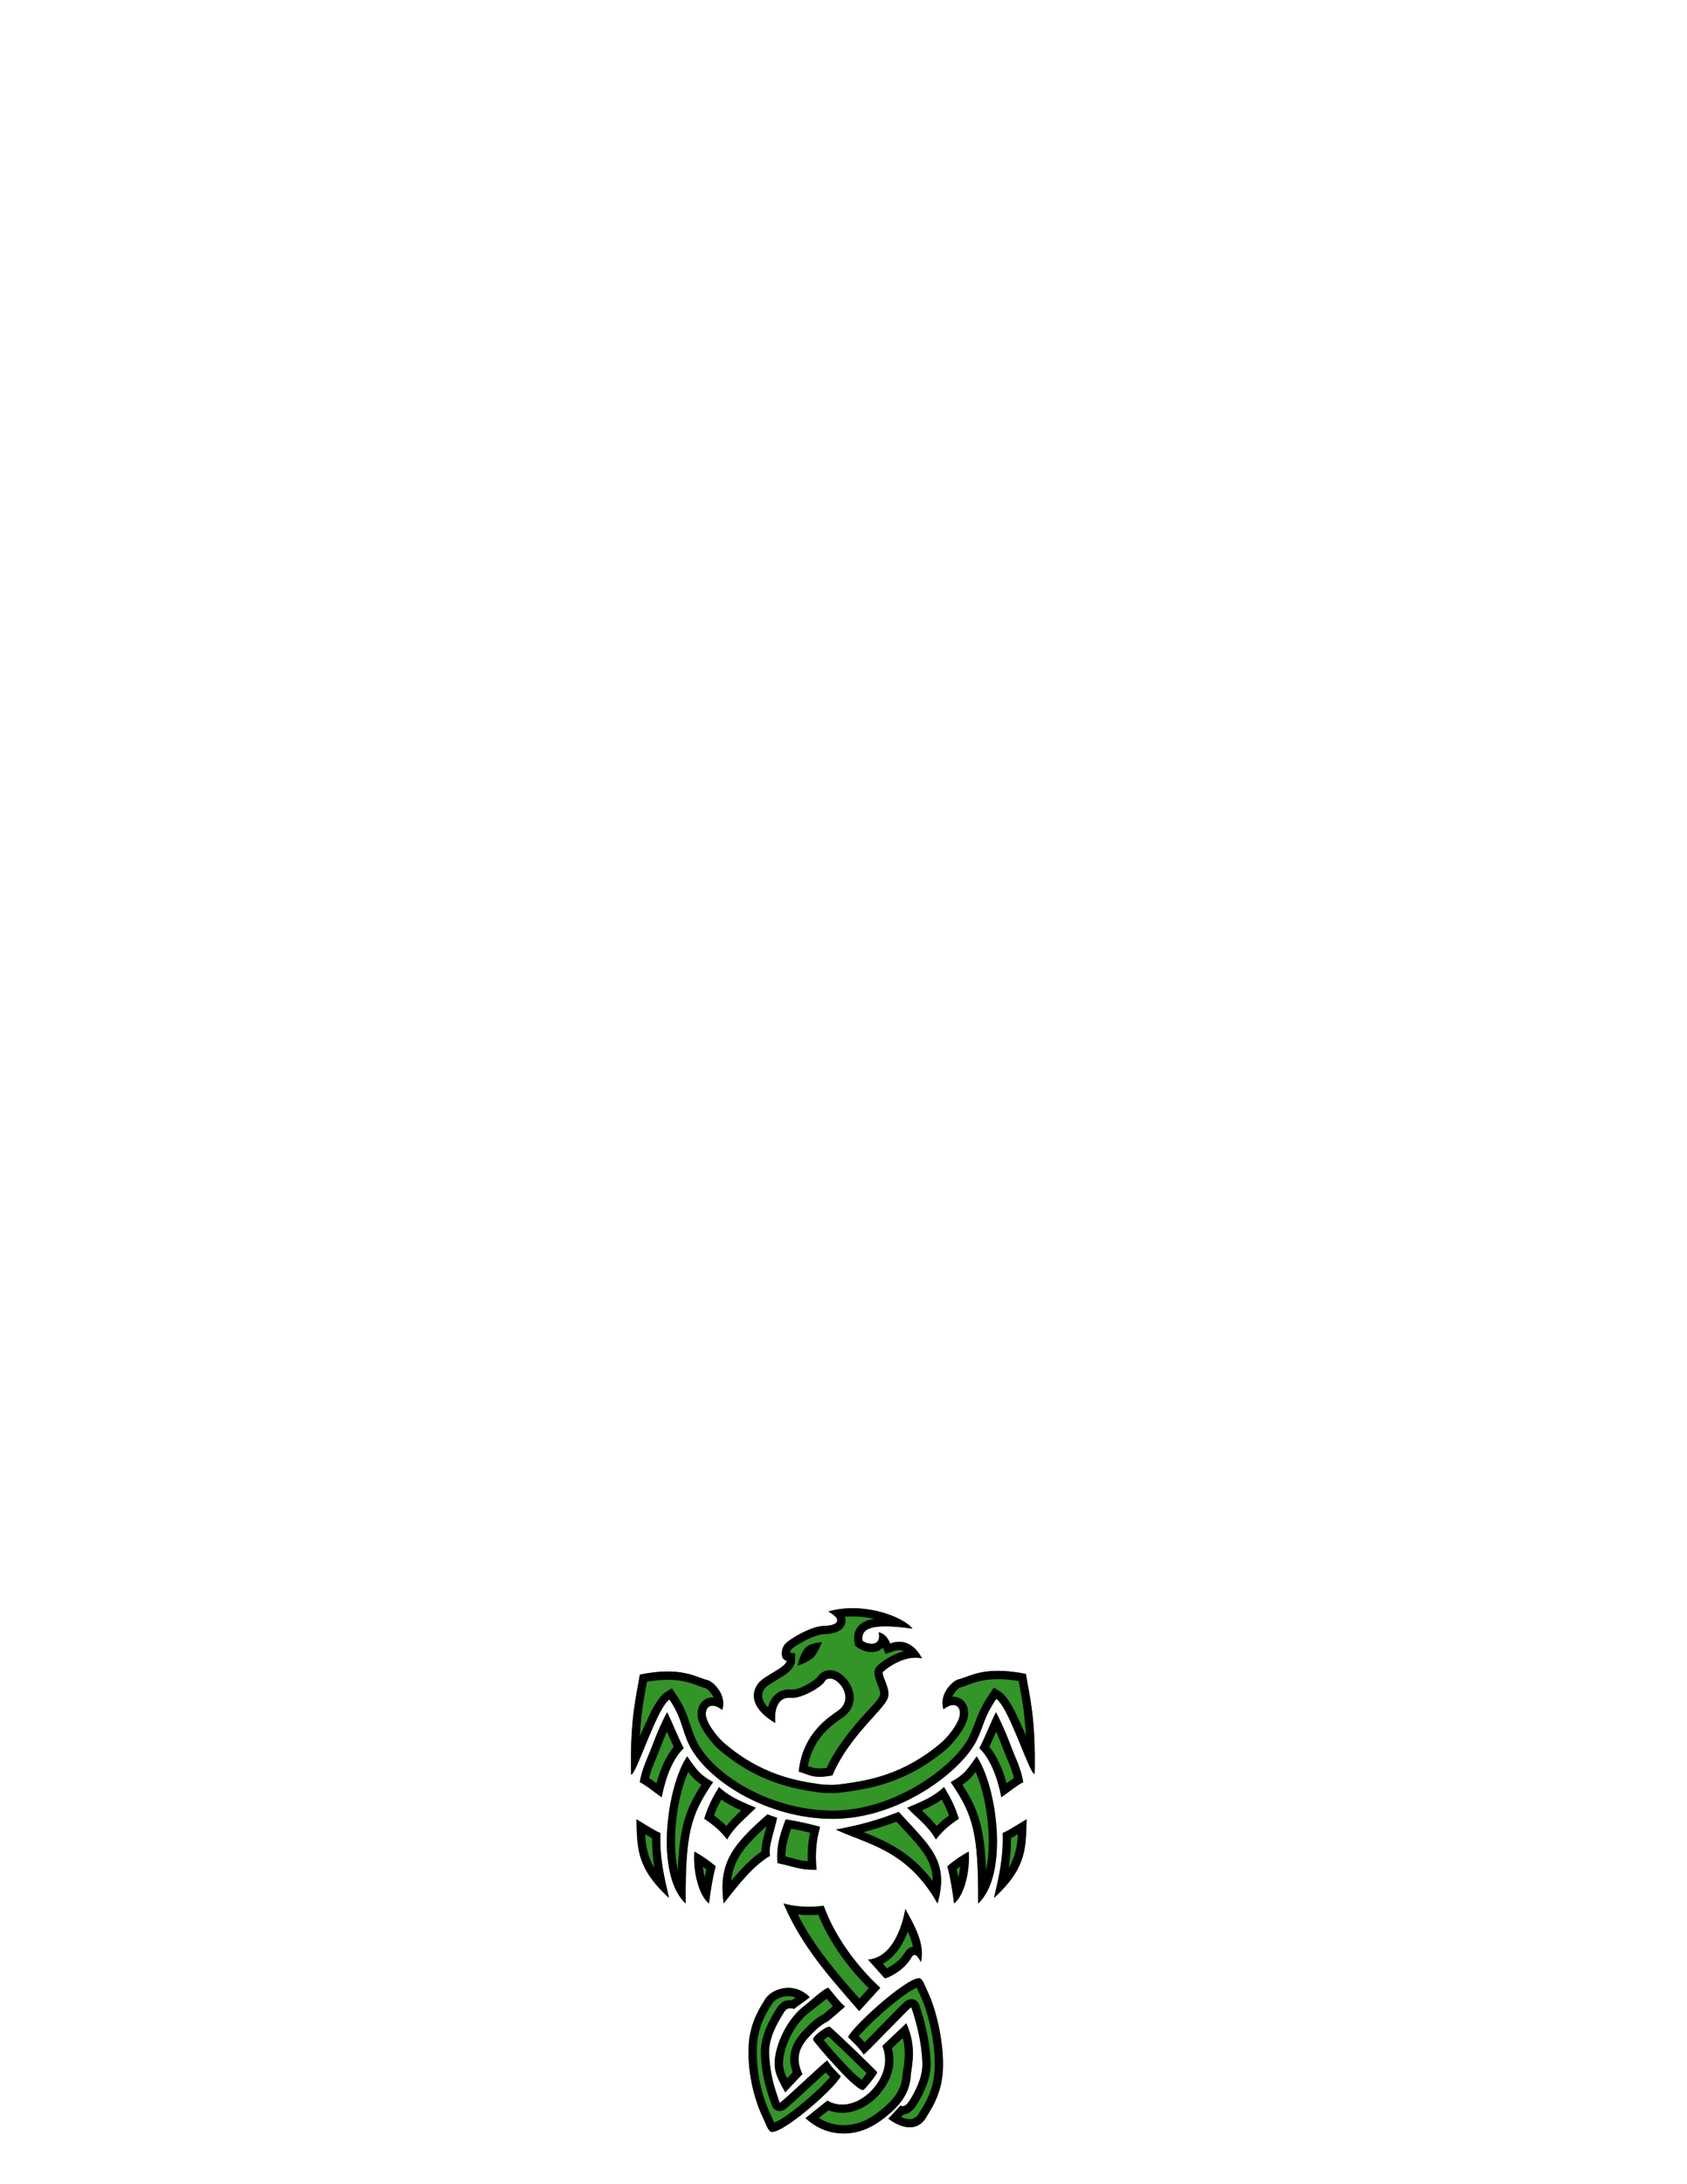 <?xml version="1.0" encoding="UTF-8" standalone="no"?>
<!DOCTYPE svg PUBLIC "-//W3C//DTD SVG 1.1//EN" "http://www.w3.org/Graphics/SVG/1.1/DTD/svg11.dtd">
<svg width="100%" height="100%" viewBox="0 0 2550 3300" version="1.1" xmlns="http://www.w3.org/2000/svg" xmlns:xlink="http://www.w3.org/1999/xlink" xml:space="preserve" xmlns:serif="http://www.serif.com/" style="fill-rule:evenodd;clip-rule:evenodd;stroke-linejoin:round;stroke-miterlimit:2;">
    <g transform="matrix(1.006,0,0,1.006,-7.25,18.375)">
        <g id="Primary" transform="matrix(0.994,0,0,0.994,7.208,-18.266)">
            <path d="M1212.99,3133.69C1211.21,3130.45 1211.77,3131.32 1210.44,3127.84C1200.19,3100.94 1215.23,3083.97 1233.01,3067.07C1238.54,3061.81 1245.05,3057.04 1251.91,3053.64C1252.76,3053.22 1277.47,3031.92 1277.43,3031.63C1272.75,3029.59 1255.51,3007.04 1252.27,3003.44C1246.3,3003.55 1222.25,3025.87 1217.68,3029.18C1196.3,3044.69 1179.9,3072.63 1173.66,3098.21C1167.05,3125.3 1173.03,3136.11 1186.94,3161.3L1212.99,3133.69ZM1368.44,2884.16C1368.44,2884.16 1358.36,2957.05 1312.18,2960.77L1337.35,2988.95C1342.25,2988.86 1364.82,2978.04 1376.19,2960.01C1378.66,2956.09 1382.78,2945.85 1392.05,2964.64C1398.66,2937.55 1382.35,2909.35 1368.44,2884.16ZM1077.85,2692.73C1058.33,2681.42 1054.39,2676.41 1038.74,2653.67C1007.6,2699.6 989.833,2833.01 1036.44,2876.02C1035.97,2770.76 1043.47,2742.79 1077.85,2692.73ZM1099.11,2779.21C1111.42,2758.23 1126.39,2747.98 1142.56,2731.35C1124.97,2723.84 1103.96,2716.27 1086.82,2699.99C1077.36,2716.01 1070.35,2728.61 1064.59,2748C1079.84,2758.06 1090.3,2767.56 1099.11,2779.21ZM1081.9,2819.84C1077.72,2834.28 1074.26,2855.35 1071.66,2876.02C1056.55,2863.93 1047.31,2828.08 1049.58,2797.45C1059.93,2803.51 1069.64,2809.37 1081.9,2819.84ZM1263.51,2764.25C1297.02,2758.17 1325.87,2750.75 1358.51,2737.58C1404.02,2788.18 1435.83,2810.37 1417.15,2876.02C1371.16,2794.21 1310.22,2786.47 1263.51,2764.25ZM1164.09,2803.95C1160.26,2791.86 1172.57,2759.64 1174.64,2746.45C1169.67,2744.92 1164.77,2743.21 1159.98,2741.29C1106.45,2788.35 1085.6,2814.95 1093.88,2876.02C1119.33,2843.17 1140.26,2817.75 1164.09,2803.95ZM1000.18,2715.52C1006.5,2683.16 1017.91,2656.04 1033.47,2641.33C1027.36,2630.52 1015.36,2600.78 1008.48,2587.03C1002.07,2598.1 992.065,2621.16 986.387,2636.55C979.775,2654.48 970.535,2671.52 967.119,2692.71C977.064,2697.65 985.736,2705.33 1000.18,2715.52ZM961.949,2748.84C963.789,2789.23 959.8,2820.56 1011.28,2867.59C1003.76,2834.52 996.998,2807.43 998.284,2769.6C985.229,2763.9 970.304,2753.18 961.949,2748.84ZM1437.18,2692.73C1456.71,2681.42 1460.64,2676.41 1476.3,2653.67C1507.44,2699.6 1525.2,2833.01 1478.59,2876.02C1479.06,2770.76 1471.57,2742.79 1437.18,2692.73ZM1175.2,2814.99C1173.96,2798.64 1175.7,2784.81 1180.85,2768.48C1182.95,2761.82 1185.1,2755.21 1187.72,2748.84C1210.58,2752.6 1225.84,2756.37 1239.64,2760.14C1232.97,2783.29 1232.35,2803.71 1234.25,2824.97C1208.02,2825.54 1201.56,2820.33 1175.2,2814.99ZM1245.06,2879.3C1270.35,2949.55 1325.45,2998.45 1330.64,3003.44L1298.8,3038.6C1255.44,2988.59 1212.79,2942.38 1184.37,2876.02C1199.23,2880.2 1223.18,2882.99 1245.06,2879.3ZM1207.38,2676.7C1213.3,2617.02 1256.21,2592.62 1267.15,2584.5C1296.73,2562.55 1257.27,2521.78 1246.03,2541.12C1241.49,2548.93 1211.38,2566.64 1195.77,2565.26C1166.69,2562.7 1171.94,2603.35 1171.94,2603.35C1138.76,2583.67 1132.77,2561.21 1146.16,2543.55C1155.55,2531.16 1188.72,2519.56 1189.15,2509.1C1179.14,2507.91 1180.13,2490.87 1187.38,2483.31C1194.39,2476.01 1226.18,2456.91 1245.51,2456.6C1264.84,2456.29 1275.88,2448.24 1252.04,2434.82C1304.71,2419.58 1365.33,2442.49 1379.43,2460.79C1326.54,2453.43 1299.58,2456.59 1304.05,2479.33C1313.26,2485.8 1333,2487.41 1328.14,2466.17C1335.34,2467.84 1341.23,2472.6 1345.63,2483.2C1366.2,2475.7 1382.85,2484.94 1393.7,2505.68C1365.46,2498.87 1334.55,2525.11 1334.34,2526.62C1333.25,2534.5 1346.7,2551.81 1341.95,2565.75C1336.06,2583.02 1282.37,2624.37 1258.29,2682.38C1229.67,2688.14 1222.44,2681.11 1207.38,2676.7ZM1260.63,2696.75C1266.17,2696.38 1271.69,2695.78 1277.12,2695.01C1313.24,2689.86 1366.37,2681.39 1423.2,2632.73C1429.69,2627.18 1447.88,2607.34 1450.75,2591.91C1452.9,2580.37 1444.73,2568.39 1426.22,2582.54C1418.8,2560.18 1439.65,2539.5 1448.77,2537.41C1466.27,2533.41 1486.83,2516.4 1550.72,2529.11C1556.06,2562.23 1565.78,2594.77 1563.99,2679.86C1557.53,2684.64 1525.28,2578.93 1505.96,2566.84C1486.65,2595.51 1488.04,2604.98 1476.45,2629.22C1454.54,2675.08 1360.91,2747.61 1260.15,2748.11C1158.74,2748.6 1066.8,2688.64 1041.49,2635.67C1029.9,2611.42 1031.29,2596.51 1011.98,2567.84C992.664,2579.93 960.409,2685.64 953.945,2680.86C952.16,2595.77 961.884,2563.23 967.223,2530.11C1031.11,2517.4 1051.67,2534.41 1069.17,2538.41C1078.29,2540.5 1099.14,2561.18 1091.72,2583.54C1073.21,2569.39 1065.04,2581.37 1067.19,2592.91C1070.06,2608.34 1088.25,2628.18 1094.74,2633.73C1151.57,2682.39 1204.7,2690.86 1240.82,2696.01C1242.78,2696.29 1248.58,2696.91 1260.63,2696.75ZM1370,3056.96C1386.91,3094.24 1377.4,3123.86 1376.68,3135.98C1375.08,3163.18 1360.1,3180.94 1340.83,3196.72C1325.98,3208.89 1310.27,3218.7 1290.4,3222.16C1264.04,3226.76 1238.36,3219.43 1217.61,3200.31L1250.63,3173.84C1276.46,3188.79 1307.14,3174.29 1324.77,3149.91C1339.62,3129.37 1340.84,3109.24 1333.93,3091.17L1370,3056.96ZM1228.99,3081.72C1228.54,3076.27 1249.71,3060.9 1254.08,3062.26C1256.84,3063.12 1325.58,3129.43 1325.88,3130.98C1326.28,3133.09 1309.98,3153.85 1305.58,3157.3C1296.84,3164.16 1229.16,3083.84 1228.99,3081.72ZM1223.87,3017.4C1218.6,3022.73 1205.76,3030.47 1200.69,3035.09C1188.18,3032.86 1187.4,3036.4 1181.06,3046.94C1173.35,3059.74 1161.77,3080.79 1162.6,3102.61C1163.83,3135.31 1171.39,3156.58 1178.53,3177.09C1179.28,3179.25 1249.91,3111.39 1250.63,3113.32C1258.52,3125.7 1263.27,3128.58 1270.78,3137.13C1261.21,3156.48 1175.53,3230.83 1163.94,3220.07C1162.93,3219.13 1160.73,3216.04 1160.32,3215.16C1157.32,3208.71 1154.56,3202.14 1151.52,3195.71C1144.61,3181.06 1129.26,3139.16 1131.7,3090.79C1133.61,3052.94 1152.24,3028.69 1155.92,3021.75C1163.97,3006.56 1198.15,2991.68 1223.87,3017.4ZM1342.78,3201.13C1348.05,3195.8 1356.14,3186.71 1361.21,3181.24C1367,3184.88 1372.25,3178.33 1375.86,3172.32C1383.57,3159.52 1395.15,3138.47 1394.32,3116.65C1393.09,3083.95 1384.68,3053.43 1377.55,3032.93C1376.8,3030.77 1306.16,3106.04 1305.44,3104.11C1297.56,3091.73 1289.52,3086.29 1282.01,3077.74C1291.58,3058.39 1380.54,2979.19 1392.13,2989.95C1393.14,2990.89 1395.35,2993.98 1395.75,2994.86C1398.75,3001.31 1401.51,3007.87 1404.55,3014.31C1411.46,3028.96 1427.66,3080.1 1425.22,3128.47C1423.31,3166.32 1404.68,3190.57 1401,3197.51C1390.11,3218.05 1368.34,3220.02 1342.78,3201.13ZM1414.76,2779.21C1402.44,2758.23 1387.48,2747.98 1371.31,2731.35C1388.89,2723.84 1409.9,2716.27 1427.05,2699.99C1436.5,2716.01 1443.52,2728.61 1449.28,2748C1434.03,2758.06 1423.57,2767.56 1414.76,2779.21ZM1431.96,2819.84C1436.14,2834.28 1439.6,2855.35 1442.2,2876.02C1457.32,2863.93 1466.56,2828.08 1464.29,2797.45C1453.93,2803.51 1444.23,2809.37 1431.96,2819.84ZM1513.69,2715.52C1507.37,2683.16 1495.96,2656.04 1480.4,2641.33C1486.51,2630.52 1498.51,2600.78 1505.39,2587.03C1511.8,2598.1 1521.8,2621.16 1527.48,2636.55C1534.09,2654.48 1543.33,2671.52 1546.75,2692.71C1536.8,2697.65 1528.13,2705.33 1513.69,2715.52ZM1551.92,2748.84C1550.08,2789.23 1554.07,2820.56 1502.58,2867.59C1510.1,2834.52 1516.87,2807.43 1515.58,2769.6C1528.64,2763.9 1543.56,2753.18 1551.92,2748.84Z" style="fill:rgb(51,148,40);"/>
            <path d="M1370,3056.96C1386.91,3094.24 1377.4,3123.86 1376.68,3135.98C1375.08,3163.18 1360.1,3180.94 1340.83,3196.72C1325.98,3208.89 1310.27,3218.7 1290.4,3222.16C1264.04,3226.76 1238.36,3219.43 1217.61,3200.31L1250.63,3173.84C1276.46,3188.79 1307.14,3174.29 1324.77,3149.91C1339.62,3129.37 1340.84,3109.24 1333.93,3091.17L1370,3056.96ZM1223.87,3017.4C1218.6,3022.73 1205.76,3030.47 1200.69,3035.09C1188.18,3032.86 1187.4,3036.4 1181.06,3046.94C1173.35,3059.74 1161.77,3080.79 1162.6,3102.61C1163.83,3135.31 1171.39,3156.58 1178.53,3177.09C1179.28,3179.25 1249.91,3111.39 1250.63,3113.32C1258.52,3125.7 1263.27,3128.58 1270.78,3137.13C1261.21,3156.48 1175.53,3230.83 1163.94,3220.07C1162.93,3219.13 1160.73,3216.04 1160.32,3215.16C1157.32,3208.71 1154.56,3202.14 1151.52,3195.71C1144.61,3181.06 1129.26,3139.16 1131.7,3090.79C1133.61,3052.94 1152.24,3028.69 1155.92,3021.75C1163.97,3006.56 1198.15,2991.68 1223.87,3017.4ZM1342.78,3201.13C1348.05,3195.8 1356.14,3186.71 1361.21,3181.24C1367,3184.88 1372.25,3178.33 1375.86,3172.32C1383.57,3159.52 1395.15,3138.47 1394.32,3116.65C1393.09,3083.95 1384.68,3053.43 1377.55,3032.93C1376.8,3030.77 1306.16,3106.04 1305.44,3104.11C1297.56,3091.73 1289.52,3086.29 1282.01,3077.74C1291.58,3058.39 1380.54,2979.19 1392.13,2989.95C1393.14,2990.89 1395.35,2993.98 1395.75,2994.86C1398.75,3001.31 1401.51,3007.87 1404.55,3014.31C1411.46,3028.96 1427.66,3080.1 1425.22,3128.47C1423.31,3166.32 1404.68,3190.57 1401,3197.51C1390.11,3218.05 1368.34,3220.02 1342.78,3201.13ZM1364.64,3079.27C1371.28,3105.57 1364.75,3125.97 1364.2,3135.24C1362.83,3158.59 1349.44,3173.51 1332.91,3187.05C1319.73,3197.85 1305.89,3206.77 1288.25,3209.85C1270.48,3212.95 1253.09,3209.67 1237.83,3200.12C1237.83,3200.12 1252.33,3188.49 1252.33,3188.49C1281.91,3200.05 1315.28,3184.37 1334.9,3157.24C1350.53,3135.63 1353.35,3114.37 1348.22,3094.84L1364.64,3079.27ZM1202.71,3018.08C1200.75,3019.45 1198.82,3020.8 1197.08,3022.06C1191.86,3021.73 1188.17,3022.51 1185.18,3023.81C1179.86,3026.15 1176.07,3030.98 1170.35,3040.49C1161.71,3054.85 1149.18,3078.61 1150.1,3103.08C1151.4,3137.37 1159.24,3159.69 1166.72,3181.19C1167.92,3184.65 1170.18,3187.04 1173.38,3188.5C1174.54,3189.03 1180.82,3191.42 1187.91,3186.01C1196.2,3179.68 1230.86,3146.93 1248.32,3131.33C1250.5,3133.9 1252.57,3136.03 1254.75,3138.28C1252.64,3140.75 1250.02,3143.56 1247.07,3146.63C1230.53,3163.81 1203.65,3186.95 1183.5,3200.08C1179.17,3202.9 1173.8,3205.53 1170.38,3207.11C1167.85,3201.54 1165.44,3195.91 1162.83,3190.37C1156.31,3176.56 1141.88,3137.04 1144.18,3091.42C1145.95,3056.37 1163.56,3034.03 1166.97,3027.6C1168.44,3024.82 1171.55,3022.28 1175.33,3020.2C1182.69,3016.13 1192.81,3014.3 1202.71,3018.08ZM1385.79,3003.13C1388.29,3008.63 1390.67,3014.18 1393.25,3019.64C1399.79,3033.52 1415.05,3082 1412.74,3127.84C1410.97,3162.89 1393.36,3185.22 1389.95,3191.66C1387.39,3196.49 1384.04,3199.84 1379.7,3201.09C1374.57,3202.57 1368.75,3201.56 1362.33,3198.53L1362.33,3198.53C1363.47,3197.29 1364.59,3196.06 1365.67,3194.88C1368.44,3194.69 1371.14,3193.82 1373.76,3192.4C1378.56,3189.81 1383.23,3184.32 1386.57,3178.77C1395.21,3164.41 1407.74,3140.65 1406.82,3116.18C1405.52,3082.06 1396.79,3050.22 1389.35,3028.83C1388.04,3025.06 1385.54,3022.6 1382.05,3021.24C1380.93,3020.81 1374.43,3018.75 1367.58,3024.65C1359.28,3031.82 1324.48,3068.33 1307.07,3085.68C1304.05,3082.32 1301.05,3079.42 1298.09,3076.49C1300.29,3073.89 1303.04,3070.91 1306.15,3067.63C1323.26,3049.63 1351.18,3024.99 1372.05,3010.86C1376.6,3007.78 1382.21,3004.88 1385.79,3003.13ZM1212.99,3133.69C1211.21,3130.45 1211.77,3131.32 1210.44,3127.84C1200.19,3100.94 1215.23,3083.97 1233.01,3067.07C1238.54,3061.81 1245.05,3057.04 1251.91,3053.64C1252.76,3053.22 1277.47,3031.92 1277.43,3031.63C1272.75,3029.59 1255.51,3007.04 1252.27,3003.44C1246.3,3003.55 1222.25,3025.87 1217.68,3029.18C1196.3,3044.69 1179.9,3072.63 1173.66,3098.21C1167.05,3125.3 1173.03,3136.11 1186.94,3161.3L1212.99,3133.69ZM1228.99,3081.72C1228.54,3076.27 1249.71,3060.9 1254.08,3062.26C1256.84,3063.12 1325.58,3129.43 1325.88,3130.98C1326.28,3133.09 1309.98,3153.85 1305.58,3157.3C1296.84,3164.16 1229.16,3083.84 1228.99,3081.72ZM1252.01,3076.87C1265.21,3088.82 1296.26,3118.69 1310.03,3132.47C1307.73,3135.56 1304.87,3139.34 1302.43,3142.37C1298.89,3139.58 1293.75,3135.35 1289.62,3131.32C1273.81,3115.89 1254.61,3093.83 1245.03,3082.14L1252.01,3076.87ZM1249.62,3019.88C1252.49,3023.42 1255.87,3027.52 1259.03,3031.15C1253.65,3035.82 1247.48,3041.15 1245.16,3043.05C1237.63,3046.94 1230.5,3052.21 1224.4,3058.01C1203.13,3078.23 1186.76,3099.15 1198.3,3131.05L1189.74,3140.12C1183.65,3127.73 1181.63,3118.26 1185.8,3101.17C1191.39,3078.28 1205.89,3053.17 1225.02,3039.3C1227.75,3037.32 1241.71,3026.2 1249.62,3019.88ZM1245.06,2879.3C1270.35,2949.55 1325.45,2998.45 1330.64,3003.44L1298.8,3038.6C1255.44,2988.59 1212.79,2942.38 1184.37,2876.02C1199.23,2880.2 1223.18,2882.99 1245.06,2879.3ZM1236.9,2892.93C1258.66,2946.6 1296.01,2987.05 1313.21,3004.06C1313.21,3004.06 1298.99,3019.77 1298.99,3019.77C1264.52,2980.23 1231.06,2942.1 1205.91,2892.6C1215.67,2893.6 1226.34,2893.86 1236.9,2892.93ZM1368.44,2884.16C1368.44,2884.16 1358.36,2957.05 1312.18,2960.77L1337.35,2988.95C1342.25,2988.86 1364.82,2978.04 1376.19,2960.01C1378.66,2956.09 1382.78,2945.85 1392.05,2964.64C1398.66,2937.55 1382.35,2909.35 1368.44,2884.16ZM1380.03,2941.33C1377.69,2941.69 1375.51,2942.6 1373.48,2943.96C1370.23,2946.13 1367.41,2950.49 1365.62,2953.35C1359.82,2962.53 1347.56,2970.27 1340.79,2974.05L1334.53,2967.03C1346.5,2960.7 1355.77,2950.28 1362.7,2938.55C1366.6,2931.95 1369.73,2924.97 1372.22,2918.33L1372.22,2918.33C1373.67,2921.53 1375.02,2924.76 1376.21,2927.99C1377.83,2932.42 1379.18,2936.88 1380.03,2941.33ZM1263.51,2764.25C1297.02,2758.17 1325.87,2750.75 1358.51,2737.58C1404.02,2788.18 1435.83,2810.37 1417.15,2876.02C1371.16,2794.21 1310.22,2786.47 1263.51,2764.25ZM1437.18,2692.73C1456.71,2681.42 1460.64,2676.41 1476.3,2653.67C1507.44,2699.6 1525.2,2833.01 1478.59,2876.02C1479.06,2770.76 1471.57,2742.79 1437.18,2692.73ZM1164.09,2803.95C1160.26,2791.86 1172.57,2759.64 1174.64,2746.45C1169.67,2744.92 1164.77,2743.21 1159.98,2741.29C1106.45,2788.35 1085.6,2814.95 1093.88,2876.02C1119.33,2843.17 1140.26,2817.75 1164.09,2803.95ZM1081.9,2819.84C1077.72,2834.28 1074.26,2855.35 1071.66,2876.02C1056.55,2863.93 1047.31,2828.08 1049.58,2797.45C1059.93,2803.51 1069.64,2809.37 1081.9,2819.84ZM1077.85,2692.73C1058.33,2681.42 1054.39,2676.41 1038.74,2653.67C1007.6,2699.6 989.833,2833.01 1036.44,2876.02C1035.97,2770.76 1043.47,2742.79 1077.85,2692.73ZM1431.96,2819.84C1436.14,2834.28 1439.6,2855.35 1442.2,2876.02C1457.32,2863.93 1466.56,2828.08 1464.29,2797.45C1453.93,2803.51 1444.23,2809.37 1431.96,2819.84ZM961.949,2748.84C963.789,2789.23 959.8,2820.56 1011.28,2867.59C1003.76,2834.52 996.998,2807.43 998.284,2769.6C985.229,2763.9 970.304,2753.18 961.949,2748.84ZM1551.92,2748.84C1550.08,2789.23 1554.07,2820.56 1502.58,2867.59C1510.1,2834.52 1516.87,2807.43 1515.58,2769.6C1528.64,2763.9 1543.56,2753.18 1551.92,2748.84ZM1305.25,2768.11C1321.8,2763.93 1338,2758.89 1355.05,2752.37C1366.32,2764.66 1376.59,2775.29 1385.24,2785.48C1400.27,2803.18 1409.88,2819.35 1409.91,2841.98C1377.15,2798.48 1339.68,2781.84 1305.25,2768.11L1305.25,2768.11ZM1158.74,2759.13C1156.33,2767.83 1153.42,2777.96 1151.96,2786.62C1151.31,2790.49 1150.96,2794.16 1150.93,2797.47C1135.48,2807.96 1120.85,2823.04 1105.26,2841.73C1108.5,2809.71 1126.18,2788.51 1158.74,2759.13ZM1448.7,2836.55C1449.93,2831.38 1450.85,2825.94 1451.42,2820.42C1449.69,2821.67 1447.92,2823 1446.09,2824.43L1446.09,2824.43C1447,2828.22 1447.87,2832.28 1448.7,2836.55ZM1065.17,2836.55C1066,2832.28 1066.87,2828.22 1067.78,2824.43L1067.78,2824.43C1065.95,2823 1064.18,2821.67 1062.44,2820.42C1063.02,2825.94 1063.94,2831.38 1065.17,2836.55ZM1454.78,2696.55C1463.04,2690.97 1468.3,2685.81 1474.86,2677.23C1487.66,2706.44 1495.92,2751.43 1494.4,2791.93C1493.95,2803.79 1492.73,2815.3 1490.45,2825.84C1488.09,2761.99 1478.85,2733.73 1454.78,2696.55ZM1060.26,2696.55C1036.19,2733.73 1026.95,2761.99 1024.59,2825.84C1022.31,2815.3 1021.09,2803.79 1020.64,2791.93C1019.11,2751.43 1027.38,2706.44 1040.18,2677.23C1046.74,2685.81 1052,2690.97 1060.26,2696.55ZM1175.2,2814.99C1173.96,2798.64 1175.7,2784.81 1180.85,2768.48C1182.95,2761.82 1185.1,2755.21 1187.72,2748.84C1210.58,2752.6 1225.84,2756.37 1239.64,2760.14C1232.97,2783.29 1232.35,2803.71 1234.25,2824.97C1208.02,2825.54 1201.56,2820.33 1175.2,2814.99ZM1538.57,2771.41C1537.66,2788.31 1535.23,2804.41 1524.73,2822.28C1526.95,2808.21 1528.33,2793.7 1528.24,2777.32C1531.71,2775.47 1535.2,2773.44 1538.57,2771.41L1538.57,2771.41ZM975.301,2771.41C978.671,2773.44 982.16,2775.47 985.63,2777.32C985.542,2793.7 986.913,2808.21 989.139,2822.28C978.642,2804.41 976.204,2788.31 975.301,2771.41L975.301,2771.41ZM1187.33,2804.89C1187.37,2793.93 1189.13,2783.78 1192.77,2772.23C1193.76,2769.11 1194.75,2766 1195.8,2762.93C1207.05,2764.98 1216.27,2767.04 1224.52,2769.1C1221.36,2784.03 1220.46,2798.07 1220.93,2812.16C1208.43,2811.16 1200.84,2808.19 1187.33,2804.89L1187.33,2804.89ZM1099.11,2779.21C1111.42,2758.23 1126.39,2747.98 1142.56,2731.35C1124.97,2723.84 1103.96,2716.27 1086.82,2699.99C1077.36,2716.01 1070.35,2728.61 1064.59,2748C1079.84,2758.06 1090.3,2767.56 1099.11,2779.21ZM1414.76,2779.21C1402.44,2758.23 1387.48,2747.98 1371.31,2731.35C1388.89,2723.84 1409.9,2716.27 1427.05,2699.99C1436.5,2716.01 1443.52,2728.61 1449.28,2748C1434.03,2758.06 1423.57,2767.56 1414.76,2779.21ZM1415.89,2758.83C1408.93,2750.07 1401.41,2743 1393.45,2735.49C1403.46,2731.04 1413.8,2725.89 1423.54,2718.98C1427.72,2726.6 1431.32,2734.09 1434.51,2743.01C1427.36,2748.2 1421.29,2753.37 1415.89,2758.83L1415.89,2758.83ZM1097.97,2758.83C1092.58,2753.37 1086.5,2748.2 1079.36,2743.01C1082.55,2734.09 1086.15,2726.6 1090.33,2718.98C1100.07,2725.89 1110.4,2731.04 1120.41,2735.49C1112.46,2743 1104.93,2750.07 1097.97,2758.83L1097.97,2758.83ZM1260.63,2696.75C1266.17,2696.38 1271.69,2695.78 1277.12,2695.01C1313.24,2689.86 1366.37,2681.39 1423.2,2632.73C1429.69,2627.18 1447.88,2607.34 1450.75,2591.91C1452.9,2580.37 1444.73,2568.39 1426.22,2582.54C1418.8,2560.18 1439.65,2539.5 1448.77,2537.41C1466.27,2533.41 1486.83,2516.4 1550.72,2529.11C1556.06,2562.23 1565.78,2594.77 1563.99,2679.86C1557.53,2684.64 1525.28,2578.93 1505.96,2566.84C1486.65,2595.51 1488.04,2604.98 1476.45,2629.22C1454.54,2675.08 1360.91,2747.61 1260.15,2748.11C1158.74,2748.6 1066.8,2688.64 1041.49,2635.67C1029.9,2611.42 1031.29,2596.51 1011.98,2567.84C992.664,2579.93 960.409,2685.64 953.945,2680.86C952.16,2595.77 961.884,2563.23 967.223,2530.11C1031.11,2517.4 1051.67,2534.41 1069.17,2538.41C1078.29,2540.5 1099.14,2561.18 1091.72,2583.54C1073.21,2569.39 1065.04,2581.37 1067.19,2592.91C1070.06,2608.34 1088.25,2628.18 1094.74,2633.73C1151.57,2682.39 1204.7,2690.86 1240.82,2696.01C1242.78,2696.29 1248.58,2696.91 1260.63,2696.75ZM1550.75,2622.15C1545.35,2609.84 1539.7,2597.35 1534.89,2587.57C1527.19,2571.91 1518.92,2560.21 1512.59,2556.24L1502.34,2549.84L1495.59,2559.86C1475.77,2589.28 1477.06,2598.95 1465.17,2623.84C1457.04,2640.86 1438,2661.63 1412.4,2680.71C1372.93,2710.14 1317.76,2735.32 1260.09,2735.61C1164.18,2736.08 1076.71,2680.38 1052.77,2630.28C1040.9,2605.44 1042.13,2590.23 1022.35,2560.86L1015.6,2550.84L1005.35,2557.24C999.018,2561.21 990.749,2572.91 983.049,2588.57C978.242,2598.35 972.592,2610.84 967.194,2623.15C969.259,2584.8 974.272,2561.97 978.066,2540.84C1032.14,2531.85 1050.57,2546.98 1066.38,2550.6C1068.39,2551.06 1070.99,2553.71 1073.66,2556.85C1075.55,2559.09 1077.38,2561.74 1078.72,2564.68C1072.97,2564.26 1068.31,2565.88 1064.87,2568.12C1057.02,2573.25 1052.84,2584.11 1054.9,2595.19C1058.26,2613.22 1079.03,2636.74 1086.61,2643.23C1145.94,2694.02 1201.34,2703.01 1239.05,2708.39C1241.21,2708.69 1247.58,2709.43 1260.79,2709.25L1261.12,2709.24L1261.45,2709.22C1267.32,2708.84 1273.15,2708.2 1278.89,2707.39C1316.6,2702.01 1372,2693.02 1431.33,2642.23C1438.91,2635.74 1459.68,2612.22 1463.04,2594.19C1465.1,2583.11 1460.92,2572.25 1453.07,2567.12C1449.63,2564.88 1444.97,2563.26 1439.22,2563.68C1440.56,2560.74 1442.38,2558.09 1444.28,2555.85C1446.95,2552.71 1449.55,2550.06 1451.56,2549.6C1467.37,2545.98 1485.79,2530.85 1539.87,2539.84C1543.67,2560.97 1548.68,2583.8 1550.75,2622.15ZM1513.69,2715.52C1507.37,2683.16 1495.96,2656.04 1480.4,2641.33C1486.51,2630.52 1498.51,2600.78 1505.39,2587.03C1511.8,2598.1 1521.8,2621.16 1527.48,2636.55C1534.09,2654.48 1543.33,2671.52 1546.75,2692.71C1536.8,2697.65 1528.13,2705.33 1513.69,2715.52ZM1000.18,2715.52C1006.5,2683.16 1017.91,2656.04 1033.47,2641.33C1027.36,2630.52 1015.36,2600.78 1008.48,2587.03C1002.07,2598.1 992.065,2621.16 986.387,2636.55C979.775,2654.48 970.535,2671.52 967.119,2692.71C977.064,2697.65 985.736,2705.33 1000.18,2715.52ZM1521.55,2694.31C1515.32,2671.72 1506.39,2652.57 1495.46,2639.23C1498.55,2632.73 1502.19,2624.43 1505.77,2616.31C1509.49,2624.8 1513.11,2633.7 1515.75,2640.88C1521.21,2655.68 1528.66,2669.81 1532.72,2686.41C1529.18,2688.72 1525.56,2691.35 1521.55,2694.31L1521.55,2694.31ZM992.314,2694.31C988.307,2691.35 984.683,2688.72 981.144,2686.41C985.205,2669.81 992.656,2655.68 998.115,2640.88C1000.76,2633.7 1004.37,2624.8 1008.1,2616.31C1011.67,2624.43 1015.32,2632.73 1018.41,2639.23C1007.48,2652.57 998.545,2671.72 992.314,2694.31L992.314,2694.31ZM1207.38,2676.7C1213.3,2617.02 1256.21,2592.62 1267.15,2584.5C1296.73,2562.55 1257.27,2521.78 1246.03,2541.12C1241.49,2548.93 1211.38,2566.64 1195.77,2565.26C1166.69,2562.7 1171.94,2603.35 1171.94,2603.35C1138.76,2583.67 1132.77,2561.21 1146.16,2543.55C1155.55,2531.16 1188.72,2519.56 1189.15,2509.1C1179.14,2507.91 1180.13,2490.87 1187.38,2483.31C1194.39,2476.01 1226.18,2456.91 1245.51,2456.6C1264.84,2456.29 1275.88,2448.24 1252.04,2434.82C1304.71,2419.58 1365.33,2442.49 1379.43,2460.79C1326.54,2453.43 1299.58,2456.59 1304.05,2479.33C1313.26,2485.8 1333,2487.41 1328.14,2466.17C1335.34,2467.84 1341.23,2472.6 1345.63,2483.2C1366.2,2475.7 1382.85,2484.94 1393.7,2505.68C1365.46,2498.87 1334.55,2525.11 1334.34,2526.62C1333.25,2534.5 1346.7,2551.81 1341.95,2565.75C1336.06,2583.02 1282.37,2624.37 1258.29,2682.38C1229.67,2688.14 1222.44,2681.11 1207.38,2676.7ZM1321.61,2446C1316.4,2446.73 1312.01,2447.86 1308.47,2449.38C1301.47,2452.4 1296.78,2456.83 1293.99,2462.23C1291.27,2467.48 1290.24,2473.92 1291.78,2481.74L1292.75,2486.68L1296.86,2489.57C1301.93,2493.12 1309.07,2495.72 1315.8,2496.07C1321.47,2496.37 1326.84,2495.1 1331.11,2492.39C1332.37,2491.59 1333.6,2490.66 1334.74,2489.57L1338.67,2499.05L1349.92,2494.95C1356.01,2492.72 1361.51,2492.81 1366.39,2494.76C1350.42,2499.18 1336.6,2508.13 1329.99,2513.52C1326.09,2516.7 1324.05,2519.41 1323.55,2520.28C1322.48,2522.15 1322.12,2523.76 1321.96,2524.91C1321.32,2529.52 1323.19,2536.56 1326.3,2544.39C1327.65,2547.8 1329.16,2551.52 1329.98,2555.3C1330.46,2557.47 1330.82,2559.67 1330.12,2561.72C1328.05,2567.78 1318.74,2576.8 1307.6,2589.21C1288.95,2609.97 1264.84,2637.82 1249.53,2671.22C1235.67,2673.17 1228.34,2671.04 1221.17,2668.36L1221.17,2668.36C1229.9,2621.13 1265.27,2601.46 1274.6,2594.54C1304.68,2572.22 1286.44,2536.4 1266.69,2526.61C1259.78,2523.19 1252.76,2522.72 1246.85,2524.87C1242.45,2526.48 1238.42,2529.49 1235.4,2534.54C1235.02,2534.87 1229.27,2539.79 1224.47,2542.66C1215.62,2547.94 1204.3,2553.47 1196.87,2552.81C1187.58,2551.99 1180.56,2554.23 1175.16,2557.86C1167.7,2562.87 1163.18,2570.99 1161,2579.64C1151.17,2569.74 1149.38,2559.99 1156.12,2551.1C1158.68,2547.72 1163.7,2544.69 1168.9,2541.48C1175.9,2537.16 1183.4,2532.93 1188.89,2528.85C1197.27,2522.64 1201.4,2515.45 1201.64,2509.61L1202.1,2498.06L1194.39,2497.14C1194.42,2496.79 1194.46,2496.45 1194.52,2496.17C1194.84,2494.62 1195.39,2493.03 1196.4,2491.97C1200.06,2488.16 1211.64,2480.9 1223.82,2475.44C1231.47,2472.02 1239.37,2469.2 1245.71,2469.1C1257.46,2468.91 1266.84,2465.78 1271.51,2461.89C1276.15,2458.03 1278.22,2453.21 1278.11,2447.92C1278.07,2446.45 1277.77,2444.73 1277.08,2442.84C1292.43,2441.45 1307.77,2442.91 1321.61,2446Z"/>
        </g>
        <g transform="matrix(0.928,0,0,0.928,83.406,27.554)">
            <path d="M1219.67,2620.22C1227.49,2608.43 1248.78,2608.49 1248.78,2608.49C1248.78,2608.49 1239.91,2629.04 1234.3,2633.44C1222.04,2643.08 1209.34,2646.06 1209.34,2646.06C1209.34,2646.06 1211.88,2631.99 1219.67,2620.22Z" style="fill:rgb(51,148,40);"/>
            <path d="M1219.67,2620.22C1227.49,2608.43 1248.78,2608.49 1248.78,2608.49C1248.78,2608.49 1239.91,2629.04 1234.3,2633.44C1222.04,2643.08 1209.34,2646.06 1209.34,2646.06C1209.34,2646.06 1211.88,2631.99 1219.67,2620.22Z"/>
        </g>
    </g>
</svg>
